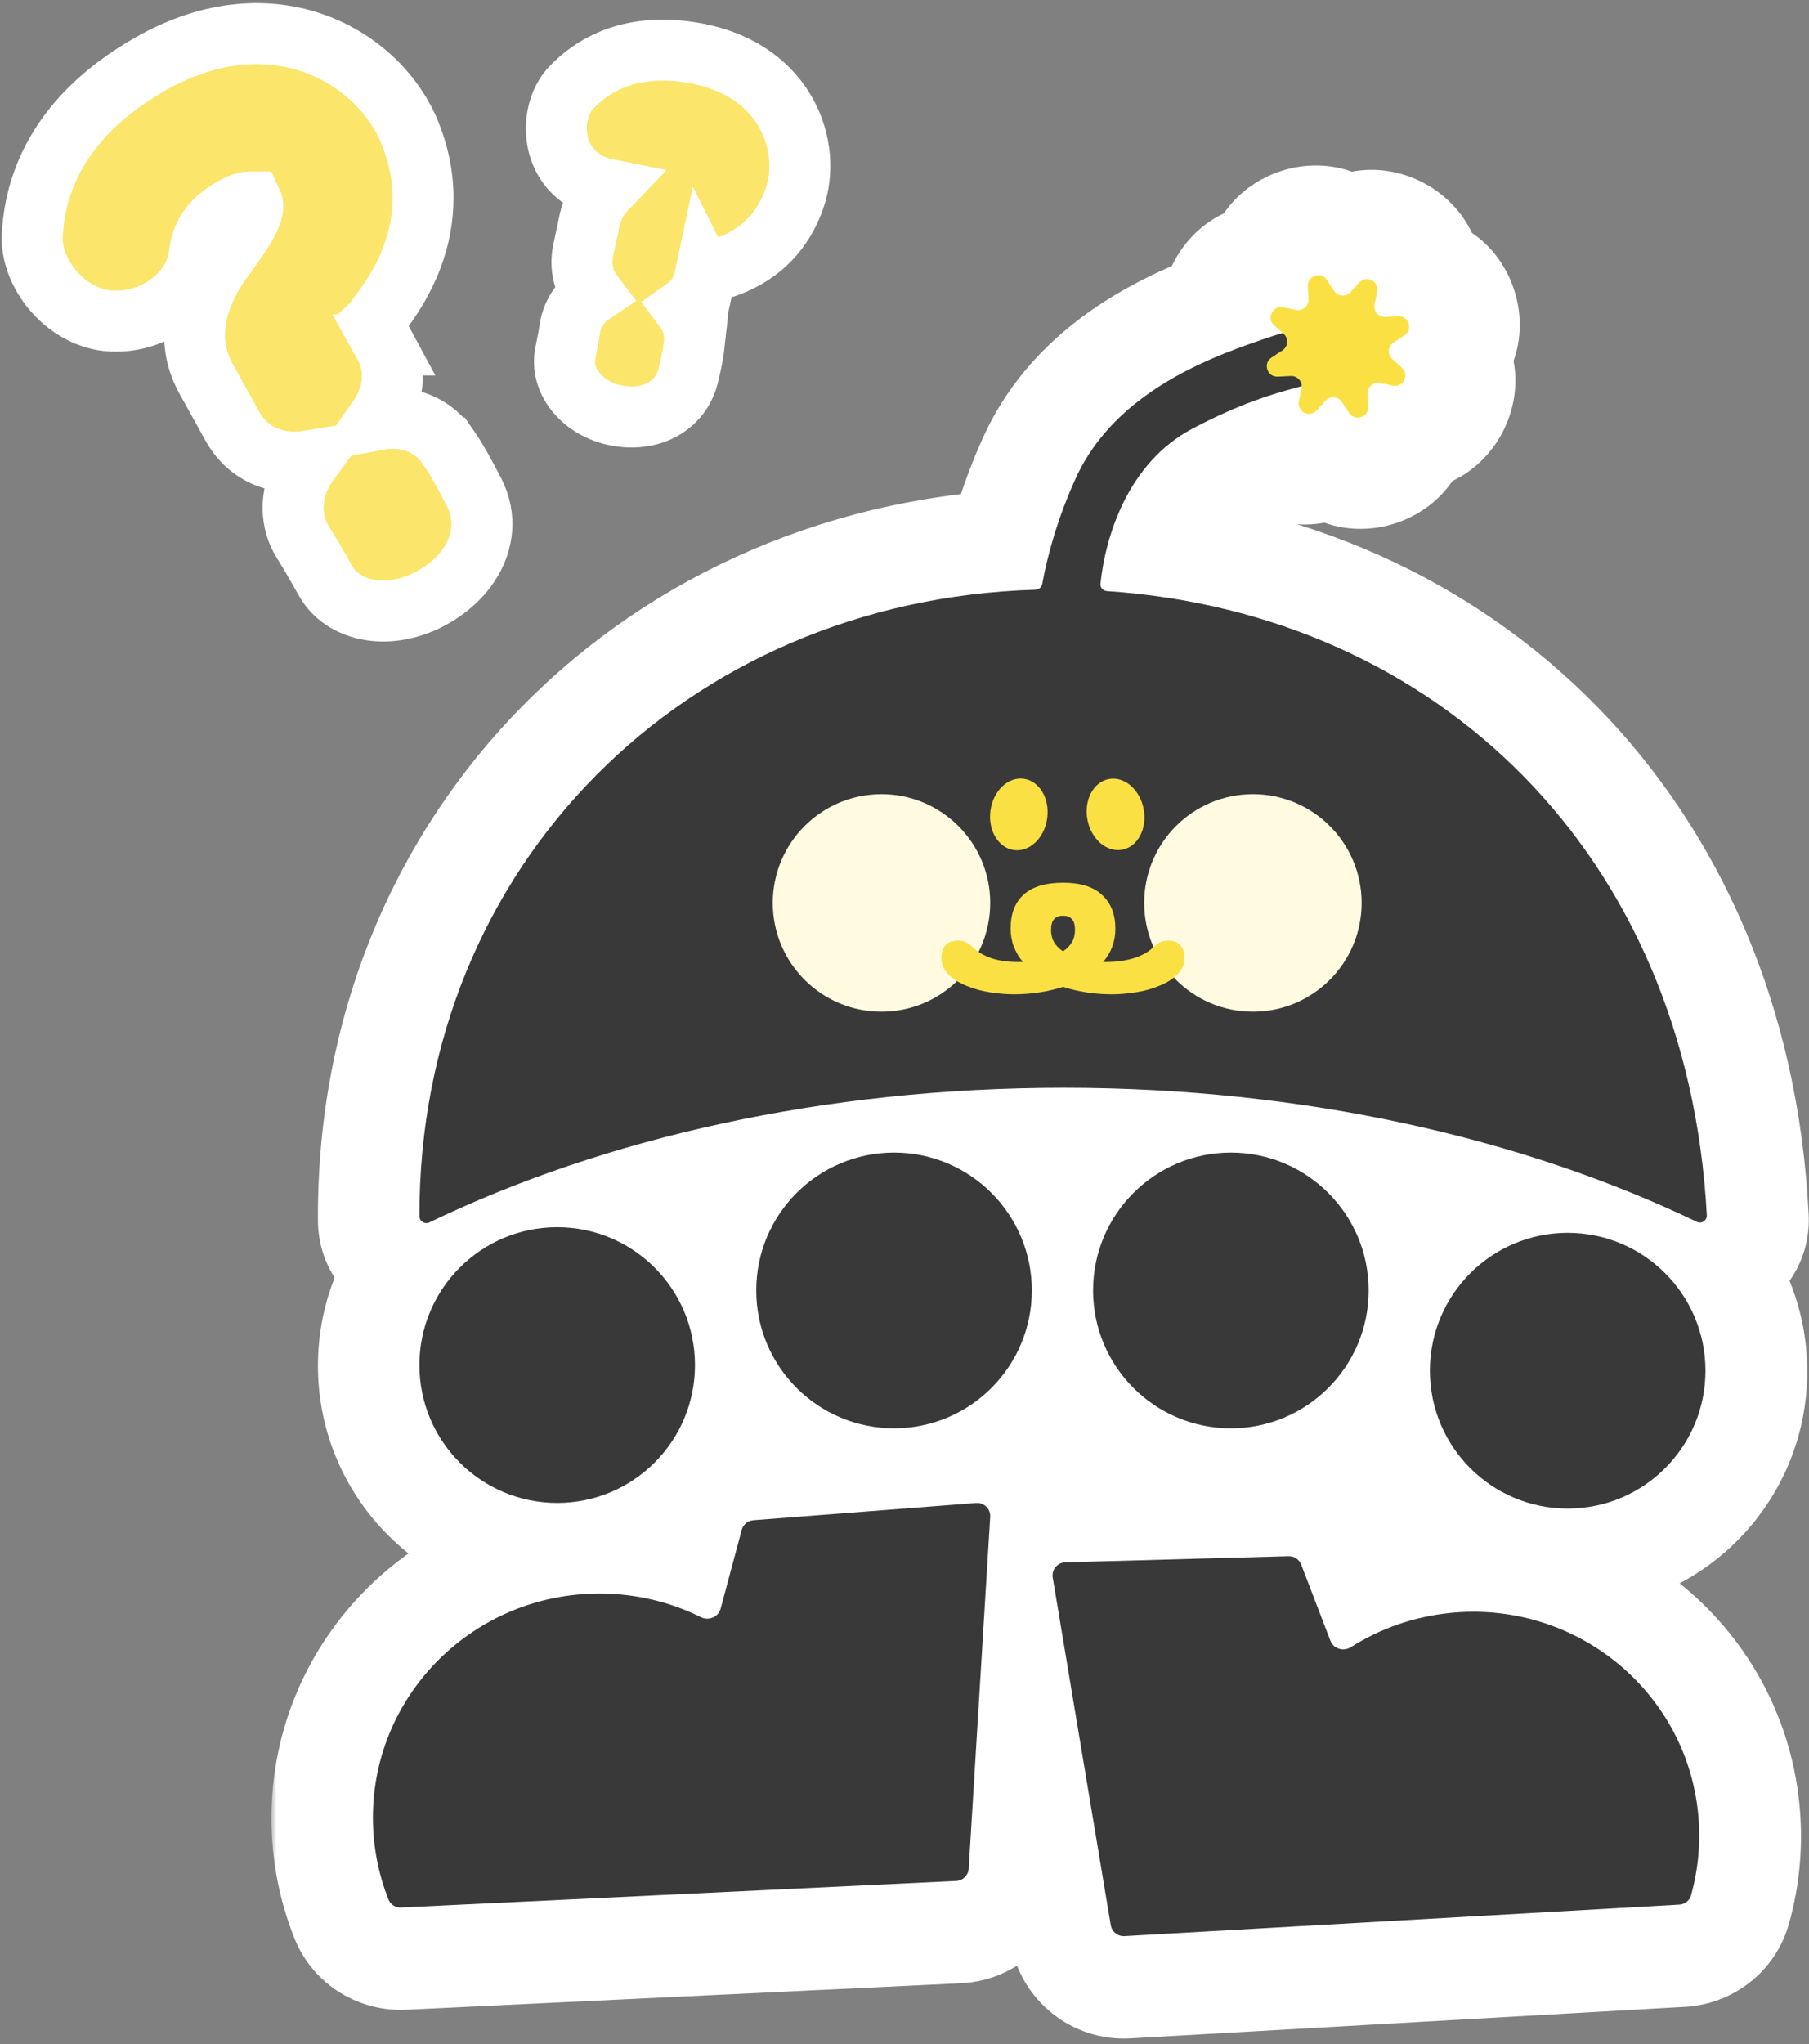 <svg width="178" height="201" viewBox="0 0 178 201" fill="none" xmlns="http://www.w3.org/2000/svg">
<rect x="0" y="0" width="178" height="201" fill="#808080" stroke="none"/>
<mask id="path-1-outside-1_1829_5715" maskUnits="userSpaceOnUse" x="26.709" y="15.297" width="152" height="186" fill="black">
<rect fill="white" x="26.709" y="15.297" width="152" height="186"/>
<path d="M126.81 153.098C127.358 153.083 127.854 153.415 128.051 153.926L130.925 161.414C131.231 162.213 132.217 162.497 132.94 162.039C135.771 160.247 139.054 159.062 142.621 158.688C154.867 157.404 165.824 166.175 167.094 178.279C167.39 181.112 167.13 183.876 166.401 186.465C166.257 186.977 165.795 187.329 165.263 187.36L110.658 190.458C110 190.495 109.42 190.031 109.311 189.381L103.6 155.201C103.471 154.428 104.056 153.719 104.84 153.697L126.81 153.098ZM96.06 147.864C96.842 147.804 97.496 148.448 97.449 149.231L95.334 183.82C95.293 184.478 94.764 185 94.106 185.031L39.475 187.644C38.944 187.669 38.448 187.367 38.251 186.873C37.255 184.374 36.709 181.652 36.709 178.804C36.709 166.633 46.691 156.768 59.005 156.768C62.591 156.768 65.98 157.605 68.982 159.092C69.749 159.472 70.7 159.086 70.922 158.259L72.999 150.513C73.141 149.984 73.6 149.602 74.146 149.56L96.06 147.864ZM154.27 121.302C161.758 121.302 167.828 127.372 167.828 134.86C167.828 142.347 161.758 148.417 154.27 148.417C146.783 148.417 140.713 142.347 140.713 134.86C140.713 127.372 146.783 121.302 154.27 121.302ZM54.842 120.746C62.329 120.746 68.399 126.816 68.399 134.304C68.399 141.791 62.329 147.861 54.842 147.861C47.354 147.861 41.284 141.791 41.284 134.304C41.284 126.816 47.354 120.746 54.842 120.746ZM87.986 113.405C95.474 113.405 101.544 119.475 101.544 126.963C101.544 134.451 95.474 140.521 87.986 140.521C80.499 140.521 74.429 134.45 74.428 126.963C74.428 119.475 80.499 113.406 87.986 113.405ZM121.129 113.405C128.616 113.406 134.686 119.475 134.686 126.963C134.686 134.45 128.616 140.521 121.129 140.521C113.641 140.521 107.571 134.451 107.571 126.963C107.571 119.475 113.641 113.405 121.129 113.405ZM128.647 27.033C128.613 26.321 129.542 26.018 129.933 26.614L131.515 29.024C131.767 29.406 132.313 29.45 132.621 29.11L134.558 26.976C135.038 26.448 135.908 26.89 135.763 27.589L135.178 30.412C135.086 30.861 135.442 31.276 135.899 31.254L138.778 31.115C139.491 31.081 139.793 32.01 139.197 32.401L136.788 33.983C136.405 34.235 136.362 34.78 136.701 35.088L138.836 37.026C139.364 37.506 138.921 38.376 138.222 38.232L135.399 37.647C134.951 37.554 134.535 37.91 134.557 38.367L134.696 41.246C134.73 41.959 133.802 42.262 133.41 41.665L131.828 39.256C131.576 38.873 131.03 38.83 130.722 39.169L128.785 41.304C128.305 41.832 127.435 41.389 127.58 40.691L128.13 38.029C127.974 38.072 127.813 38.117 127.645 38.162C125.467 38.758 122.256 39.636 117.362 42.21C110.899 45.609 108.711 53.04 108.273 57.68C108.249 57.939 108.449 58.164 108.709 58.181C141.36 60.276 166.206 84.087 167.979 119.926C167.997 120.28 167.629 120.527 167.31 120.372C150.066 112.017 128.318 107.033 104.682 107.033C81.001 107.033 59.216 112.036 41.956 120.42C41.648 120.57 41.288 120.345 41.286 120.002C41.044 85.235 67.532 58.988 102.077 58.056C102.301 58.05 102.492 57.887 102.532 57.666C103.049 54.782 104.057 51.044 105.885 47.051C109.877 38.335 119.697 34.965 125.24 33.117C125.584 33.002 125.917 32.904 126.236 32.821L124.508 31.253C123.979 30.773 124.422 29.903 125.121 30.048L127.944 30.632C128.393 30.725 128.808 30.37 128.786 29.912L128.647 27.033Z"/>
</mask>
<path d="M126.81 153.098C127.358 153.083 127.854 153.415 128.051 153.926L130.925 161.414C131.231 162.213 132.217 162.497 132.94 162.039C135.771 160.247 139.054 159.062 142.621 158.688C154.867 157.404 165.824 166.175 167.094 178.279C167.39 181.112 167.13 183.876 166.401 186.465C166.257 186.977 165.795 187.329 165.263 187.36L110.658 190.458C110 190.495 109.42 190.031 109.311 189.381L103.6 155.201C103.471 154.428 104.056 153.719 104.84 153.697L126.81 153.098ZM96.06 147.864C96.842 147.804 97.496 148.448 97.449 149.231L95.334 183.82C95.293 184.478 94.764 185 94.106 185.031L39.475 187.644C38.944 187.669 38.448 187.367 38.251 186.873C37.255 184.374 36.709 181.652 36.709 178.804C36.709 166.633 46.691 156.768 59.005 156.768C62.591 156.768 65.98 157.605 68.982 159.092C69.749 159.472 70.7 159.086 70.922 158.259L72.999 150.513C73.141 149.984 73.6 149.602 74.146 149.56L96.06 147.864ZM154.27 121.302C161.758 121.302 167.828 127.372 167.828 134.86C167.828 142.347 161.758 148.417 154.27 148.417C146.783 148.417 140.713 142.347 140.713 134.86C140.713 127.372 146.783 121.302 154.27 121.302ZM54.842 120.746C62.329 120.746 68.399 126.816 68.399 134.304C68.399 141.791 62.329 147.861 54.842 147.861C47.354 147.861 41.284 141.791 41.284 134.304C41.284 126.816 47.354 120.746 54.842 120.746ZM87.986 113.405C95.474 113.405 101.544 119.475 101.544 126.963C101.544 134.451 95.474 140.521 87.986 140.521C80.499 140.521 74.429 134.45 74.428 126.963C74.428 119.475 80.499 113.406 87.986 113.405ZM121.129 113.405C128.616 113.406 134.686 119.475 134.686 126.963C134.686 134.45 128.616 140.521 121.129 140.521C113.641 140.521 107.571 134.451 107.571 126.963C107.571 119.475 113.641 113.405 121.129 113.405ZM128.647 27.033C128.613 26.321 129.542 26.018 129.933 26.614L131.515 29.024C131.767 29.406 132.313 29.45 132.621 29.11L134.558 26.976C135.038 26.448 135.908 26.89 135.763 27.589L135.178 30.412C135.086 30.861 135.442 31.276 135.899 31.254L138.778 31.115C139.491 31.081 139.793 32.01 139.197 32.401L136.788 33.983C136.405 34.235 136.362 34.78 136.701 35.088L138.836 37.026C139.364 37.506 138.921 38.376 138.222 38.232L135.399 37.647C134.951 37.554 134.535 37.91 134.557 38.367L134.696 41.246C134.73 41.959 133.802 42.262 133.41 41.665L131.828 39.256C131.576 38.873 131.03 38.83 130.722 39.169L128.785 41.304C128.305 41.832 127.435 41.389 127.58 40.691L128.13 38.029C127.974 38.072 127.813 38.117 127.645 38.162C125.467 38.758 122.256 39.636 117.362 42.21C110.899 45.609 108.711 53.04 108.273 57.68C108.249 57.939 108.449 58.164 108.709 58.181C141.36 60.276 166.206 84.087 167.979 119.926C167.997 120.28 167.629 120.527 167.31 120.372C150.066 112.017 128.318 107.033 104.682 107.033C81.001 107.033 59.216 112.036 41.956 120.42C41.648 120.57 41.288 120.345 41.286 120.002C41.044 85.235 67.532 58.988 102.077 58.056C102.301 58.05 102.492 57.887 102.532 57.666C103.049 54.782 104.057 51.044 105.885 47.051C109.877 38.335 119.697 34.965 125.24 33.117C125.584 33.002 125.917 32.904 126.236 32.821L124.508 31.253C123.979 30.773 124.422 29.903 125.121 30.048L127.944 30.632C128.393 30.725 128.808 30.37 128.786 29.912L128.647 27.033Z" fill="#FBE044"/>
<path d="M126.81 153.098L126.541 143.101L126.537 143.102L126.81 153.098ZM128.051 153.926L137.387 150.343L137.386 150.341L128.051 153.926ZM130.925 161.414L121.589 164.997L121.59 165L130.925 161.414ZM132.94 162.039L127.591 153.59L127.591 153.59L132.94 162.039ZM142.621 158.688L141.578 148.742H141.578L142.621 158.688ZM167.094 178.279L177.039 177.237L177.039 177.237L167.094 178.279ZM166.401 186.465L176.026 189.179L176.027 189.176L166.401 186.465ZM165.263 187.36L165.83 197.343H165.83L165.263 187.36ZM110.658 190.458L111.222 200.442L111.225 200.442L110.658 190.458ZM109.311 189.381L119.175 187.733L119.175 187.733L109.311 189.381ZM103.6 155.201L93.737 156.849L93.737 156.849L103.6 155.201ZM104.84 153.697L105.112 163.694H105.112L104.84 153.697ZM96.06 147.864L95.291 137.894L95.289 137.894L96.06 147.864ZM97.449 149.231L107.43 149.841L107.431 149.838L97.449 149.231ZM95.334 183.82L85.352 183.21L95.334 183.82ZM94.106 185.031L94.584 195.02H94.584L94.106 185.031ZM39.475 187.644L39.952 197.632L39.953 197.632L39.475 187.644ZM38.251 186.873L28.96 190.573L28.961 190.575L38.251 186.873ZM36.709 178.804L26.709 178.804V178.804H36.709ZM59.005 156.768V146.768H59.005L59.005 156.768ZM68.982 159.092L73.421 150.131L73.421 150.131L68.982 159.092ZM70.922 158.259L61.263 155.669L61.263 155.669L70.922 158.259ZM72.999 150.513L82.657 153.103L82.658 153.102L72.999 150.513ZM74.146 149.56L73.375 139.59L73.372 139.59L74.146 149.56ZM154.27 121.302L154.27 111.302H154.27V121.302ZM167.828 134.86H177.828V134.859L167.828 134.86ZM154.27 148.417V158.417H154.27L154.27 148.417ZM140.713 134.86L130.713 134.859V134.86H140.713ZM54.842 120.746V110.746H54.841L54.842 120.746ZM68.399 134.304L78.399 134.304V134.304H68.399ZM54.842 147.861L54.841 157.861H54.842V147.861ZM41.284 134.304H31.284V134.304L41.284 134.304ZM87.986 113.405V103.405H87.986L87.986 113.405ZM101.544 126.963L111.544 126.963V126.963H101.544ZM87.986 140.521L87.986 150.521H87.986V140.521ZM74.428 126.963H64.428V126.963L74.428 126.963ZM121.129 113.405L121.129 103.405H121.129V113.405ZM134.686 126.963L144.686 126.963V126.963H134.686ZM121.129 140.521V150.521H121.129L121.129 140.521ZM107.571 126.963H97.571V126.963L107.571 126.963ZM128.647 27.033L138.636 26.552L138.636 26.552L128.647 27.033ZM129.933 26.614L138.292 21.125L138.291 21.124L129.933 26.614ZM131.515 29.024L123.157 34.513L123.157 34.514L131.515 29.024ZM132.621 29.11L140.024 35.833L140.026 35.831L132.621 29.11ZM134.558 26.976L127.156 20.252L127.153 20.255L134.558 26.976ZM135.763 27.589L145.555 29.618L145.556 29.616L135.763 27.589ZM135.178 30.412L125.386 28.383L125.385 28.389L135.178 30.412ZM135.899 31.254L135.418 21.266L135.417 21.266L135.899 31.254ZM138.778 31.115L139.259 41.104L139.26 41.104L138.778 31.115ZM139.197 32.401L144.686 40.76L144.687 40.759L139.197 32.401ZM136.788 33.983L131.299 25.625L131.297 25.626L136.788 33.983ZM136.701 35.088L129.973 42.486L129.978 42.491L136.701 35.088ZM138.836 37.026L145.559 29.624L145.558 29.623L138.836 37.026ZM138.222 38.232L136.194 48.024L136.196 48.024L138.222 38.232ZM135.399 37.647L137.428 27.855L137.423 27.854L135.399 37.647ZM134.557 38.367L144.546 37.886L144.546 37.886L134.557 38.367ZM134.696 41.246L124.708 41.727L124.708 41.728L134.696 41.246ZM133.41 41.665L125.051 47.154L125.052 47.156L133.41 41.665ZM131.828 39.256L140.187 33.767L140.186 33.766L131.828 39.256ZM130.722 39.169L123.319 32.447L123.317 32.448L130.722 39.169ZM128.785 41.304L136.187 48.028L136.19 48.025L128.785 41.304ZM127.58 40.691L137.372 42.717L137.373 42.713L127.58 40.691ZM128.13 38.029L137.923 40.051C138.628 36.639 137.506 33.106 134.962 30.726C132.418 28.346 128.818 27.461 125.461 28.391L128.13 38.029ZM127.645 38.162L130.282 47.808L127.645 38.162ZM117.362 42.21L112.707 33.36L112.707 33.36L117.362 42.21ZM108.273 57.68L98.317 56.74L98.317 56.74L108.273 57.68ZM108.709 58.181L108.06 68.16L108.068 68.16L108.709 58.181ZM167.979 119.926L177.967 119.432V119.432L167.979 119.926ZM167.31 120.372L171.671 111.373L171.671 111.373L167.31 120.372ZM104.682 107.033L104.682 97.033H104.682V107.033ZM41.956 120.42L37.586 111.425L37.586 111.425L41.956 120.42ZM41.286 120.002L31.286 120.072V120.072L41.286 120.002ZM102.077 58.056L101.807 48.059L101.807 48.059L102.077 58.056ZM102.532 57.666L92.689 55.901L92.689 55.901L102.532 57.666ZM105.885 47.051L96.794 42.887L96.793 42.887L105.885 47.051ZM125.24 33.117L122.078 23.631L122.078 23.631L125.24 33.117ZM126.236 32.821L128.725 42.507C132.287 41.591 135.059 38.794 135.943 35.224C136.827 31.654 135.68 27.887 132.956 25.416L126.236 32.821ZM124.508 31.253L117.785 38.656L117.788 38.659L124.508 31.253ZM125.121 30.048L123.093 39.84L123.095 39.841L125.121 30.048ZM127.944 30.632L125.918 40.425L125.919 40.425L127.944 30.632ZM128.786 29.912L118.797 30.393L118.798 30.394L128.786 29.912ZM126.81 153.098L127.08 163.094C123.387 163.194 120.037 160.953 118.715 157.511L128.051 153.926L137.386 150.341C135.671 145.877 131.328 142.972 126.541 143.101L126.81 153.098ZM128.051 153.926L118.715 157.509L121.589 164.997L130.925 161.414L140.261 157.831L137.387 150.343L128.051 153.926ZM130.925 161.414L121.59 165C124.352 172.19 132.695 174.03 138.29 170.488L132.94 162.039L127.591 153.59C131.739 150.964 138.111 152.236 140.259 157.828L130.925 161.414ZM132.94 162.039L138.29 170.488C139.844 169.504 141.658 168.843 143.664 168.633L142.621 158.688L141.578 148.742C136.45 149.28 131.697 150.991 127.591 153.59L132.94 162.039ZM142.621 158.688L143.664 168.633C150.528 167.913 156.466 172.82 157.148 179.322L167.094 178.279L177.039 177.237C175.182 159.53 159.207 146.894 141.578 148.742L142.621 158.688ZM167.094 178.279L157.148 179.322C157.31 180.871 157.168 182.362 156.776 183.754L166.401 186.465L176.027 189.176C177.093 185.39 177.47 181.353 177.039 177.237L167.094 178.279ZM166.401 186.465L156.776 183.751C157.853 179.932 161.203 177.574 164.697 177.376L165.263 187.36L165.83 197.343C170.387 197.085 174.66 194.022 176.026 189.179L166.401 186.465ZM165.263 187.36L164.697 177.376L110.091 180.474L110.658 190.458L111.225 200.442L165.83 197.343L165.263 187.36ZM110.658 190.458L110.094 180.474C114.535 180.223 118.443 183.357 119.175 187.733L109.311 189.381L99.448 191.029C100.396 196.704 105.465 200.768 111.222 200.442L110.658 190.458ZM109.311 189.381L119.175 187.733L113.464 153.553L103.6 155.201L93.737 156.849L99.448 191.029L109.311 189.381ZM103.6 155.201L113.464 153.553C114.336 158.774 110.391 163.55 105.112 163.694L104.84 153.697L104.567 143.701C97.721 143.888 92.606 150.082 93.737 156.849L103.6 155.201ZM104.84 153.697L105.112 163.694L127.083 163.094L126.81 153.098L126.537 143.102L104.567 143.701L104.84 153.697ZM96.06 147.864L96.83 157.835C91.56 158.241 87.147 153.899 87.467 148.624L97.449 149.231L107.431 149.838C107.846 142.998 102.123 137.367 95.291 137.894L96.06 147.864ZM97.449 149.231L87.468 148.62L85.352 183.21L95.334 183.82L105.315 184.431L107.43 149.841L97.449 149.231ZM95.334 183.82L85.352 183.21C85.624 178.771 89.195 175.255 93.628 175.043L94.106 185.031L94.584 195.02C100.334 194.745 104.963 190.186 105.315 184.431L95.334 183.82ZM94.106 185.031L93.629 175.043L38.998 177.655L39.475 187.644L39.953 197.632L94.584 195.02L94.106 185.031ZM39.475 187.644L38.998 177.655C42.487 177.489 46.069 179.478 47.54 183.171L38.251 186.873L28.961 190.575C30.827 195.257 35.401 197.85 39.952 197.632L39.475 187.644ZM38.251 186.873L47.541 183.173C47.006 181.83 46.709 180.362 46.709 178.804H36.709H26.709C26.709 182.942 27.505 186.918 28.96 190.573L38.251 186.873ZM36.709 178.804L46.709 178.804C46.709 172.266 52.103 166.768 59.005 166.768L59.005 156.768L59.005 146.768C41.279 146.768 26.709 161 26.709 178.804L36.709 178.804ZM59.005 156.768V166.768C61.021 166.768 62.893 167.235 64.543 168.053L68.982 159.092L73.421 150.131C69.067 147.974 64.162 146.768 59.005 146.768V156.768ZM68.982 159.092L64.543 168.053C70.486 170.997 78.588 168.281 80.581 160.849L70.922 158.259L61.263 155.669C62.812 149.891 69.012 147.947 73.421 150.131L68.982 159.092ZM70.922 158.259L80.58 160.849L82.657 153.103L72.999 150.513L63.34 147.923L61.263 155.669L70.922 158.259ZM72.999 150.513L82.658 153.102C81.701 156.669 78.6 159.244 74.921 159.53L74.146 149.56L73.372 139.59C68.601 139.96 64.58 143.299 63.34 147.923L72.999 150.513ZM74.146 149.56L74.918 159.53L96.832 157.835L96.06 147.864L95.289 137.894L73.375 139.59L74.146 149.56ZM154.27 121.302L154.27 131.302C156.235 131.302 157.828 132.895 157.828 134.86L167.828 134.86L177.828 134.859C177.828 121.849 167.281 111.302 154.27 111.302L154.27 121.302ZM167.828 134.86H157.828C157.828 136.824 156.235 138.417 154.27 138.417L154.27 148.417L154.27 158.417C167.281 158.417 177.828 147.87 177.828 134.86H167.828ZM154.27 148.417V138.417C152.305 138.417 150.713 136.824 150.713 134.86H140.713H130.713C130.713 147.87 141.26 158.417 154.27 158.417V148.417ZM140.713 134.86L150.713 134.86C150.713 132.895 152.306 131.302 154.27 131.302V121.302V111.302C141.26 111.302 130.713 121.849 130.713 134.859L140.713 134.86ZM54.842 120.746V130.746C56.806 130.746 58.399 132.339 58.399 134.304H68.399H78.399C78.399 121.293 67.852 110.746 54.842 110.746V120.746ZM68.399 134.304L58.399 134.304C58.399 136.269 56.806 137.861 54.842 137.861V147.861V157.861C67.852 157.861 78.399 147.314 78.399 134.304L68.399 134.304ZM54.842 147.861L54.842 137.861C52.877 137.861 51.284 136.268 51.284 134.304L41.284 134.304L31.284 134.304C31.284 147.314 41.831 157.861 54.841 157.861L54.842 147.861ZM41.284 134.304H51.284C51.284 132.339 52.877 130.746 54.842 130.746L54.842 120.746L54.841 110.746C41.831 110.747 31.284 121.293 31.284 134.304H41.284ZM87.986 113.405V123.405C89.951 123.405 91.544 124.998 91.544 126.963H101.544H111.544C111.544 113.953 100.997 103.405 87.986 103.405V113.405ZM101.544 126.963L91.544 126.963C91.544 128.928 89.951 130.521 87.986 130.521V140.521V150.521C100.997 150.521 111.543 139.973 111.544 126.963L101.544 126.963ZM87.986 140.521L87.986 130.521C86.022 130.521 84.428 128.928 84.428 126.963L74.428 126.963L64.428 126.963C64.429 139.973 74.976 150.52 87.986 150.521L87.986 140.521ZM74.428 126.963H84.428C84.428 124.998 86.021 123.405 87.986 123.405L87.986 113.405L87.986 103.405C74.976 103.406 64.428 113.952 64.428 126.963H74.428ZM121.129 113.405L121.128 123.405C123.094 123.405 124.686 124.998 124.686 126.963H134.686H144.686C144.686 113.952 134.139 103.406 121.129 103.405L121.129 113.405ZM134.686 126.963L124.686 126.963C124.686 128.928 123.093 130.521 121.128 130.521L121.129 140.521L121.129 150.521C134.139 150.52 144.686 139.973 144.686 126.963L134.686 126.963ZM121.129 140.521V130.521C119.164 130.521 117.571 128.928 117.571 126.963L107.571 126.963L97.571 126.963C97.571 139.973 108.118 150.521 121.129 150.521V140.521ZM107.571 126.963H117.571C117.571 124.998 119.164 123.405 121.129 123.405V113.405V103.405C108.118 103.405 97.571 113.953 97.571 126.963H107.571ZM128.647 27.033L138.636 26.552C139.091 35.997 126.78 40.027 121.575 32.105L129.933 26.614L138.291 21.124C132.303 12.009 118.135 16.644 118.659 27.515L128.647 27.033ZM129.933 26.614L121.574 32.103L123.157 34.513L131.515 29.024L139.874 23.535L138.292 21.125L129.933 26.614ZM131.515 29.024L123.157 34.514C126.99 40.348 135.313 41.021 140.024 35.833L132.621 29.11L125.217 22.388C129.312 17.878 136.544 18.465 139.873 23.533L131.515 29.024ZM132.621 29.11L140.026 35.831L141.963 33.696L134.558 26.976L127.153 20.255L125.216 22.39L132.621 29.11ZM134.558 26.976L141.961 33.699C135.596 40.707 124.052 34.832 125.971 25.562L135.763 27.589L145.556 29.616C147.764 18.949 134.48 12.188 127.156 20.252L134.558 26.976ZM135.763 27.589L125.971 25.56L125.386 28.383L135.178 30.412L144.97 32.441L145.555 29.618L135.763 27.589ZM135.178 30.412L125.385 28.389C123.968 35.248 129.408 41.579 136.381 41.242L135.899 31.254L135.417 21.266C141.475 20.974 146.203 26.473 144.972 32.435L135.178 30.412ZM135.899 31.254L136.38 41.242L139.259 41.104L138.778 31.115L138.297 21.127L135.418 21.266L135.899 31.254ZM138.778 31.115L139.26 41.104C129.815 41.559 125.784 29.248 133.707 24.044L139.197 32.401L144.687 40.759C153.803 34.771 149.167 20.603 138.296 21.127L138.778 31.115ZM139.197 32.401L133.708 24.043L131.299 25.625L136.788 33.983L142.277 42.342L144.686 40.76L139.197 32.401ZM136.788 33.983L131.297 25.626C125.457 29.462 124.798 37.781 129.973 42.486L136.701 35.088L143.429 27.69C147.926 31.779 147.353 39.008 142.278 42.342L136.788 33.983ZM136.701 35.088L129.978 42.491L132.113 44.43L138.836 37.026L145.558 29.623L143.423 27.685L136.701 35.088ZM138.836 37.026L132.112 44.429C125.105 38.064 130.979 26.521 140.249 28.439L138.222 38.232L136.196 48.024C146.863 50.232 153.623 36.949 145.559 29.624L138.836 37.026ZM138.222 38.232L140.251 28.44L137.428 27.855L135.399 37.647L133.37 47.439L136.194 48.024L138.222 38.232ZM135.399 37.647L137.423 27.854C130.563 26.436 124.233 31.877 124.569 38.849L134.557 38.367L144.546 37.886C144.838 43.943 139.339 48.672 133.375 47.44L135.399 37.647ZM134.557 38.367L124.569 38.849L124.708 41.727L134.696 41.246L144.684 40.765L144.546 37.886L134.557 38.367ZM134.696 41.246L124.708 41.728C124.252 32.283 136.563 28.252 141.768 36.175L133.41 41.665L125.052 47.156C131.04 56.271 145.209 51.635 144.684 40.764L134.696 41.246ZM133.41 41.665L141.769 36.176L140.187 33.767L131.828 39.256L123.469 44.745L125.051 47.154L133.41 41.665ZM131.828 39.256L140.186 33.766C136.353 27.931 128.03 27.259 123.319 32.447L130.722 39.169L138.126 45.891C134.031 50.401 126.8 49.815 123.47 44.746L131.828 39.256ZM130.722 39.169L123.317 32.448L121.38 34.583L128.785 41.304L136.19 48.025L138.127 45.89L130.722 39.169ZM128.785 41.304L121.383 34.58C127.749 27.572 139.29 33.449 137.372 42.717L127.58 40.691L117.787 38.664C115.581 49.329 128.862 56.092 136.187 48.028L128.785 41.304ZM127.58 40.691L137.373 42.713L137.923 40.051L128.13 38.029L118.336 36.006L117.787 38.668L127.58 40.691ZM128.13 38.029L125.461 28.391C125.287 28.439 125.155 28.476 125.009 28.516L127.645 38.162L130.282 47.808C130.471 47.757 130.661 47.704 130.799 47.666L128.13 38.029ZM127.645 38.162L125.009 28.516C122.499 29.202 118.51 30.307 112.707 33.36L117.362 42.21L122.017 51.06C126.002 48.965 128.435 48.313 130.282 47.808L127.645 38.162ZM117.362 42.21L112.707 33.36C101.697 39.151 98.861 50.981 98.317 56.74L108.273 57.68L118.229 58.619C118.36 57.234 118.767 55.447 119.53 53.898C120.268 52.398 121.123 51.531 122.017 51.06L117.362 42.21ZM108.273 57.68L98.317 56.74C97.739 62.867 102.434 67.794 108.06 68.16L108.709 58.181L109.358 48.202C114.464 48.534 118.758 53.012 118.229 58.619L108.273 57.68ZM108.709 58.181L108.068 68.16C135.625 69.929 156.468 89.639 157.991 120.42L167.979 119.926L177.967 119.432C175.944 78.535 147.095 50.624 109.349 48.201L108.709 58.181ZM167.979 119.926L157.991 120.42C157.64 113.316 165.038 108.159 171.671 111.373L167.31 120.372L162.95 129.371C170.221 132.895 178.354 127.244 177.967 119.432L167.979 119.926ZM167.31 120.372L171.671 111.373C152.926 102.29 129.664 97.033 104.682 97.033L104.682 107.033L104.682 117.033C126.973 117.033 147.206 121.743 162.95 129.371L167.31 120.372ZM104.682 107.033V97.033C79.654 97.033 56.35 102.31 37.586 111.425L41.956 120.42L46.325 129.415C62.082 121.761 82.349 117.033 104.682 117.033V107.033ZM41.956 120.42L37.586 111.425C43.951 108.333 51.237 112.987 51.286 119.932L41.286 120.002L31.286 120.072C31.339 127.703 39.344 132.806 46.325 129.415L41.956 120.42ZM41.286 120.002L51.286 119.933C51.083 90.828 73.024 68.843 102.347 68.052L102.077 58.056L101.807 48.059C62.04 49.132 31.005 79.642 31.286 120.072L41.286 120.002ZM102.077 58.056L102.347 68.052C107.26 67.92 111.49 64.367 112.375 59.431L102.532 57.666L92.689 55.901C93.495 51.407 97.343 48.18 101.807 48.059L102.077 58.056ZM102.532 57.666L112.375 59.431C112.764 57.26 113.545 54.343 114.977 51.215L105.885 47.051L96.793 42.887C94.569 47.745 93.334 52.305 92.689 55.901L102.532 57.666ZM105.885 47.051L114.977 51.215C115.847 49.316 117.505 47.638 120.082 46.11C122.709 44.552 125.621 43.531 128.402 42.604L125.24 33.117L122.078 23.631C119.316 24.551 114.547 26.14 109.879 28.908C105.163 31.705 99.916 36.07 96.794 42.887L105.885 47.051ZM125.24 33.117L128.402 42.604C128.555 42.553 128.661 42.523 128.725 42.507L126.236 32.821L123.747 23.136C123.172 23.284 122.614 23.452 122.078 23.631L125.24 33.117ZM126.236 32.821L132.956 25.416L131.227 23.847L124.508 31.253L117.788 38.659L119.516 40.227L126.236 32.821ZM124.508 31.253L131.23 23.85C138.24 30.216 132.363 41.759 123.093 39.84L125.121 30.048L127.148 20.256C116.482 18.047 109.719 31.331 117.785 38.656L124.508 31.253ZM125.121 30.048L123.095 39.841L125.918 40.425L127.944 30.632L129.97 20.839L127.146 20.255L125.121 30.048ZM127.944 30.632L125.919 40.425C132.763 41.84 139.111 36.42 138.774 29.43L128.786 29.912L118.798 30.394C118.505 24.32 124.022 19.609 129.97 20.839L127.944 30.632ZM128.786 29.912L138.774 29.431L138.636 26.552L128.647 27.033L118.659 27.515L118.797 30.393L128.786 29.912Z" fill="white" mask="url(#path-1-outside-1_1829_5715)"/>
<path d="M125.227 33.049C130.77 31.201 133.104 33.73 131.499 36.112C129.895 38.495 126.684 37.23 117.348 42.141C110.984 45.489 108.765 52.745 108.281 57.396C108.241 57.774 108.534 58.101 108.913 58.126C141.348 60.306 166.03 83.939 167.946 119.498C167.974 120.015 167.437 120.374 166.971 120.15C149.779 111.889 128.156 106.967 104.669 106.967C81.127 106.967 59.459 111.91 42.247 120.206C41.797 120.423 41.273 120.095 41.272 119.595C41.203 85.055 67.54 59.005 101.887 57.992C102.215 57.982 102.493 57.744 102.552 57.422C103.078 54.563 104.08 50.895 105.871 46.983C109.863 38.267 119.683 34.896 125.227 33.049Z" fill="#393939"/>
<path d="M128.687 28.141C128.637 27.101 129.992 26.66 130.563 27.53L131.271 28.607C131.638 29.166 132.433 29.228 132.883 28.733L133.749 27.779C134.449 27.008 135.719 27.654 135.508 28.674L135.246 29.936C135.111 30.59 135.629 31.197 136.297 31.165L137.584 31.102C138.624 31.052 139.065 32.407 138.195 32.979L137.118 33.686C136.559 34.053 136.497 34.849 136.992 35.298L137.946 36.164C138.717 36.864 138.071 38.134 137.051 37.923L135.789 37.662C135.135 37.526 134.528 38.045 134.56 38.712L134.623 40C134.673 41.04 133.318 41.481 132.746 40.61L132.039 39.533C131.672 38.974 130.876 38.912 130.427 39.407L129.56 40.361C128.861 41.132 127.591 40.486 127.802 39.467L128.063 38.205C128.199 37.55 127.68 36.944 127.013 36.976L125.725 37.038C124.685 37.088 124.244 35.733 125.115 35.162L126.192 34.454C126.75 34.087 126.813 33.291 126.318 32.842L125.364 31.976C124.593 31.276 125.239 30.006 126.258 30.217L127.52 30.479C128.175 30.614 128.781 30.096 128.749 29.428L128.687 28.141Z" fill="#FBE044"/>
<ellipse cx="2.816" cy="3.538" rx="2.816" ry="3.538" transform="matrix(0.991 0.137 -0.137 0.991 97.944 76.194)" fill="#FBE044"/>
<ellipse cx="86.736" cy="88.789" rx="10.698" ry="10.695" fill="#FFFAE0"/>
<ellipse cx="2.816" cy="3.538" rx="2.816" ry="3.538" transform="matrix(0.982 -0.187 0.187 0.982 106.339 77.134)" fill="#FBE044"/>
<ellipse cx="123.283" cy="88.789" rx="10.698" ry="10.695" fill="#FFFAE0"/>
<ellipse cx="54.825" cy="134.235" rx="13.558" ry="13.558" fill="#393939"/>
<ellipse cx="87.97" cy="126.895" rx="13.558" ry="13.558" fill="#393939"/>
<ellipse cx="121.113" cy="126.895" rx="13.558" ry="13.558" fill="#393939"/>
<ellipse cx="154.256" cy="134.789" rx="13.558" ry="13.558" fill="#393939"/>
<path fill-rule="evenodd" clip-rule="evenodd" d="M95.318 183.753C95.277 184.411 94.748 184.933 94.09 184.964L39.459 187.576C38.928 187.602 38.431 187.3 38.235 186.805C37.239 184.307 36.693 181.585 36.693 178.737C36.693 166.566 46.675 156.7 58.989 156.7C62.575 156.7 65.964 157.537 68.966 159.024C69.733 159.404 70.684 159.018 70.906 158.192L72.983 150.445C73.124 149.916 73.585 149.534 74.131 149.492L96.044 147.797C96.826 147.736 97.481 148.381 97.433 149.163L95.318 183.753Z" fill="#393939"/>
<path fill-rule="evenodd" clip-rule="evenodd" d="M109.295 189.313C109.404 189.963 109.985 190.427 110.643 190.389L165.248 187.291C165.779 187.26 166.241 186.908 166.386 186.396C167.115 183.807 167.375 181.043 167.078 178.21C165.808 166.106 154.852 157.335 142.605 158.619C139.038 158.993 135.755 160.179 132.924 161.971C132.201 162.429 131.215 162.144 130.909 161.345L128.035 153.858C127.839 153.346 127.342 153.014 126.794 153.029L104.823 153.629C104.04 153.65 103.456 154.359 103.585 155.133L109.295 189.313Z" fill="#393939"/>
<path d="M99.444 91.318C99.444 89.855 99.868 88.741 100.716 87.978C101.586 87.193 102.88 86.801 104.598 86.801C106.316 86.801 107.599 87.204 108.447 88.01C109.317 88.816 109.751 89.918 109.751 91.318C109.751 92.57 109.348 93.662 108.542 94.595H108.892C109.889 94.595 110.791 94.468 111.596 94.213C112.402 93.959 113.06 93.577 113.569 93.068C113.76 92.877 113.961 92.739 114.173 92.654C114.385 92.548 114.64 92.495 114.937 92.495C115.488 92.495 115.891 92.654 116.146 92.972C116.421 93.291 116.559 93.683 116.559 94.15C116.559 94.828 116.315 95.39 115.828 95.836C115.361 96.302 114.767 96.673 114.046 96.949C113.346 97.246 112.572 97.458 111.724 97.585C110.897 97.713 110.133 97.776 109.433 97.776C107.715 97.776 106.103 97.532 104.598 97.044C103.071 97.532 101.459 97.776 99.762 97.776C99.062 97.776 98.288 97.713 97.44 97.585C96.613 97.458 95.838 97.246 95.117 96.949C94.418 96.673 93.824 96.302 93.336 95.836C92.869 95.39 92.636 94.828 92.636 94.15C92.636 93.683 92.763 93.291 93.018 92.972C93.293 92.654 93.707 92.495 94.258 92.495C94.555 92.495 94.81 92.548 95.022 92.654C95.234 92.739 95.436 92.877 95.626 93.068C96.135 93.577 96.793 93.969 97.599 94.245C98.405 94.499 99.306 94.616 100.303 94.595H100.653C100.271 94.15 99.974 93.651 99.762 93.1C99.55 92.548 99.444 91.954 99.444 91.318ZM103.421 91.445C103.421 91.912 103.527 92.326 103.739 92.686C103.951 93.025 104.237 93.312 104.598 93.545C104.958 93.312 105.244 93.025 105.457 92.686C105.669 92.326 105.775 91.912 105.775 91.445C105.775 90.936 105.669 90.576 105.457 90.364C105.244 90.152 104.958 90.046 104.598 90.046C104.237 90.046 103.951 90.152 103.739 90.364C103.527 90.576 103.421 90.936 103.421 91.445Z" fill="#FBE044"/>
<path d="M14.806 6.289C26.957 -0.634 37.418 5.673 40.375 13.164C44.453 23.421 37.315 30.688 36.676 31.811L36.672 31.815L37.807 33.917L37.805 33.917C39.241 36.495 38.534 39.077 37.45 40.812C37.352 40.97 37.246 41.124 37.138 41.276C37.755 41.16 38.379 41.109 39.004 41.138C41.079 41.233 42.937 42.211 44.154 44.053L44.155 44.053C45.117 45.447 45.938 47.041 46.679 48.466L46.698 48.501L46.715 48.538C47.863 50.898 47.49 53.251 46.422 55.088C45.413 56.827 43.793 58.135 42.17 58.964L42.16 58.969L42.151 58.974C37.911 61.103 33.674 59.991 32.067 57.171C31.164 55.586 30.398 54.242 29.868 53.427L29.858 53.411L29.848 53.396C28.45 51.188 28.674 48.783 29.502 46.938C29.759 46.365 30.082 45.822 30.455 45.318C29.64 45.451 28.791 45.487 27.94 45.375C25.93 45.11 24.067 44.029 22.893 41.967L22.884 41.952L22.876 41.936L20.254 37.205L20.238 37.177C18.16 33.329 19.307 29.346 21.515 26.043L21.543 26.003L21.572 25.962C22.932 24.067 23.94 22.751 24.519 21.515C24.972 20.549 24.921 20.139 24.789 19.857C24.783 19.857 24.777 19.855 24.77 19.854C24.53 19.831 23.893 19.88 22.879 20.458C21.121 21.459 19.875 22.746 19.614 25.008C19.351 27.294 17.89 29.071 16.247 30.143C14.576 31.233 12.416 31.811 10.204 31.492L10.149 31.484L10.095 31.474C7.982 31.09 6.276 29.844 5.131 28.455C4.009 27.094 3.161 25.27 3.163 23.376L3.163 23.307L3.167 23.239C3.474 16.723 6.973 10.751 14.806 6.289Z" fill="#FBE56A" stroke="white" stroke-width="6"/>
<path d="M68.755 5.299C77.385 7.023 79.949 14.481 78.169 19.529C76.997 22.875 74.801 24.717 72.707 25.728C71.699 26.214 70.745 26.495 70.017 26.68C69.82 26.73 69.626 26.773 69.456 26.813L69.331 27.371L69.33 27.369C69.032 28.772 68.24 29.734 67.348 30.363C68.106 31.369 68.466 32.624 68.294 33.98L68.296 33.98C68.179 35.038 67.914 36.116 67.704 36.987L67.685 37.065C67.167 38.993 65.763 40.157 64.279 40.665C62.903 41.135 61.454 41.069 60.268 40.776L60.258 40.773L60.247 40.77C57.158 39.982 55.096 37.392 55.63 34.717C55.838 33.678 56 32.857 56.071 32.353L56.076 32.316C56.321 30.703 57.25 29.568 58.301 28.863C57.462 27.754 57.05 26.316 57.368 24.724L57.375 24.69L58.015 21.668L58.019 21.652L58.023 21.636C58.303 20.38 58.884 19.382 59.638 18.596C58.348 18.337 57.066 17.659 56.106 16.547L56.069 16.505L56.035 16.462C55.037 15.217 54.71 13.723 54.743 12.463C54.774 11.24 55.157 9.821 56.112 8.724L56.157 8.672L56.205 8.623C59.126 5.563 63.339 4.217 68.755 5.299Z" fill="#FBE56A" stroke="white" stroke-width="6"/>
</svg>
